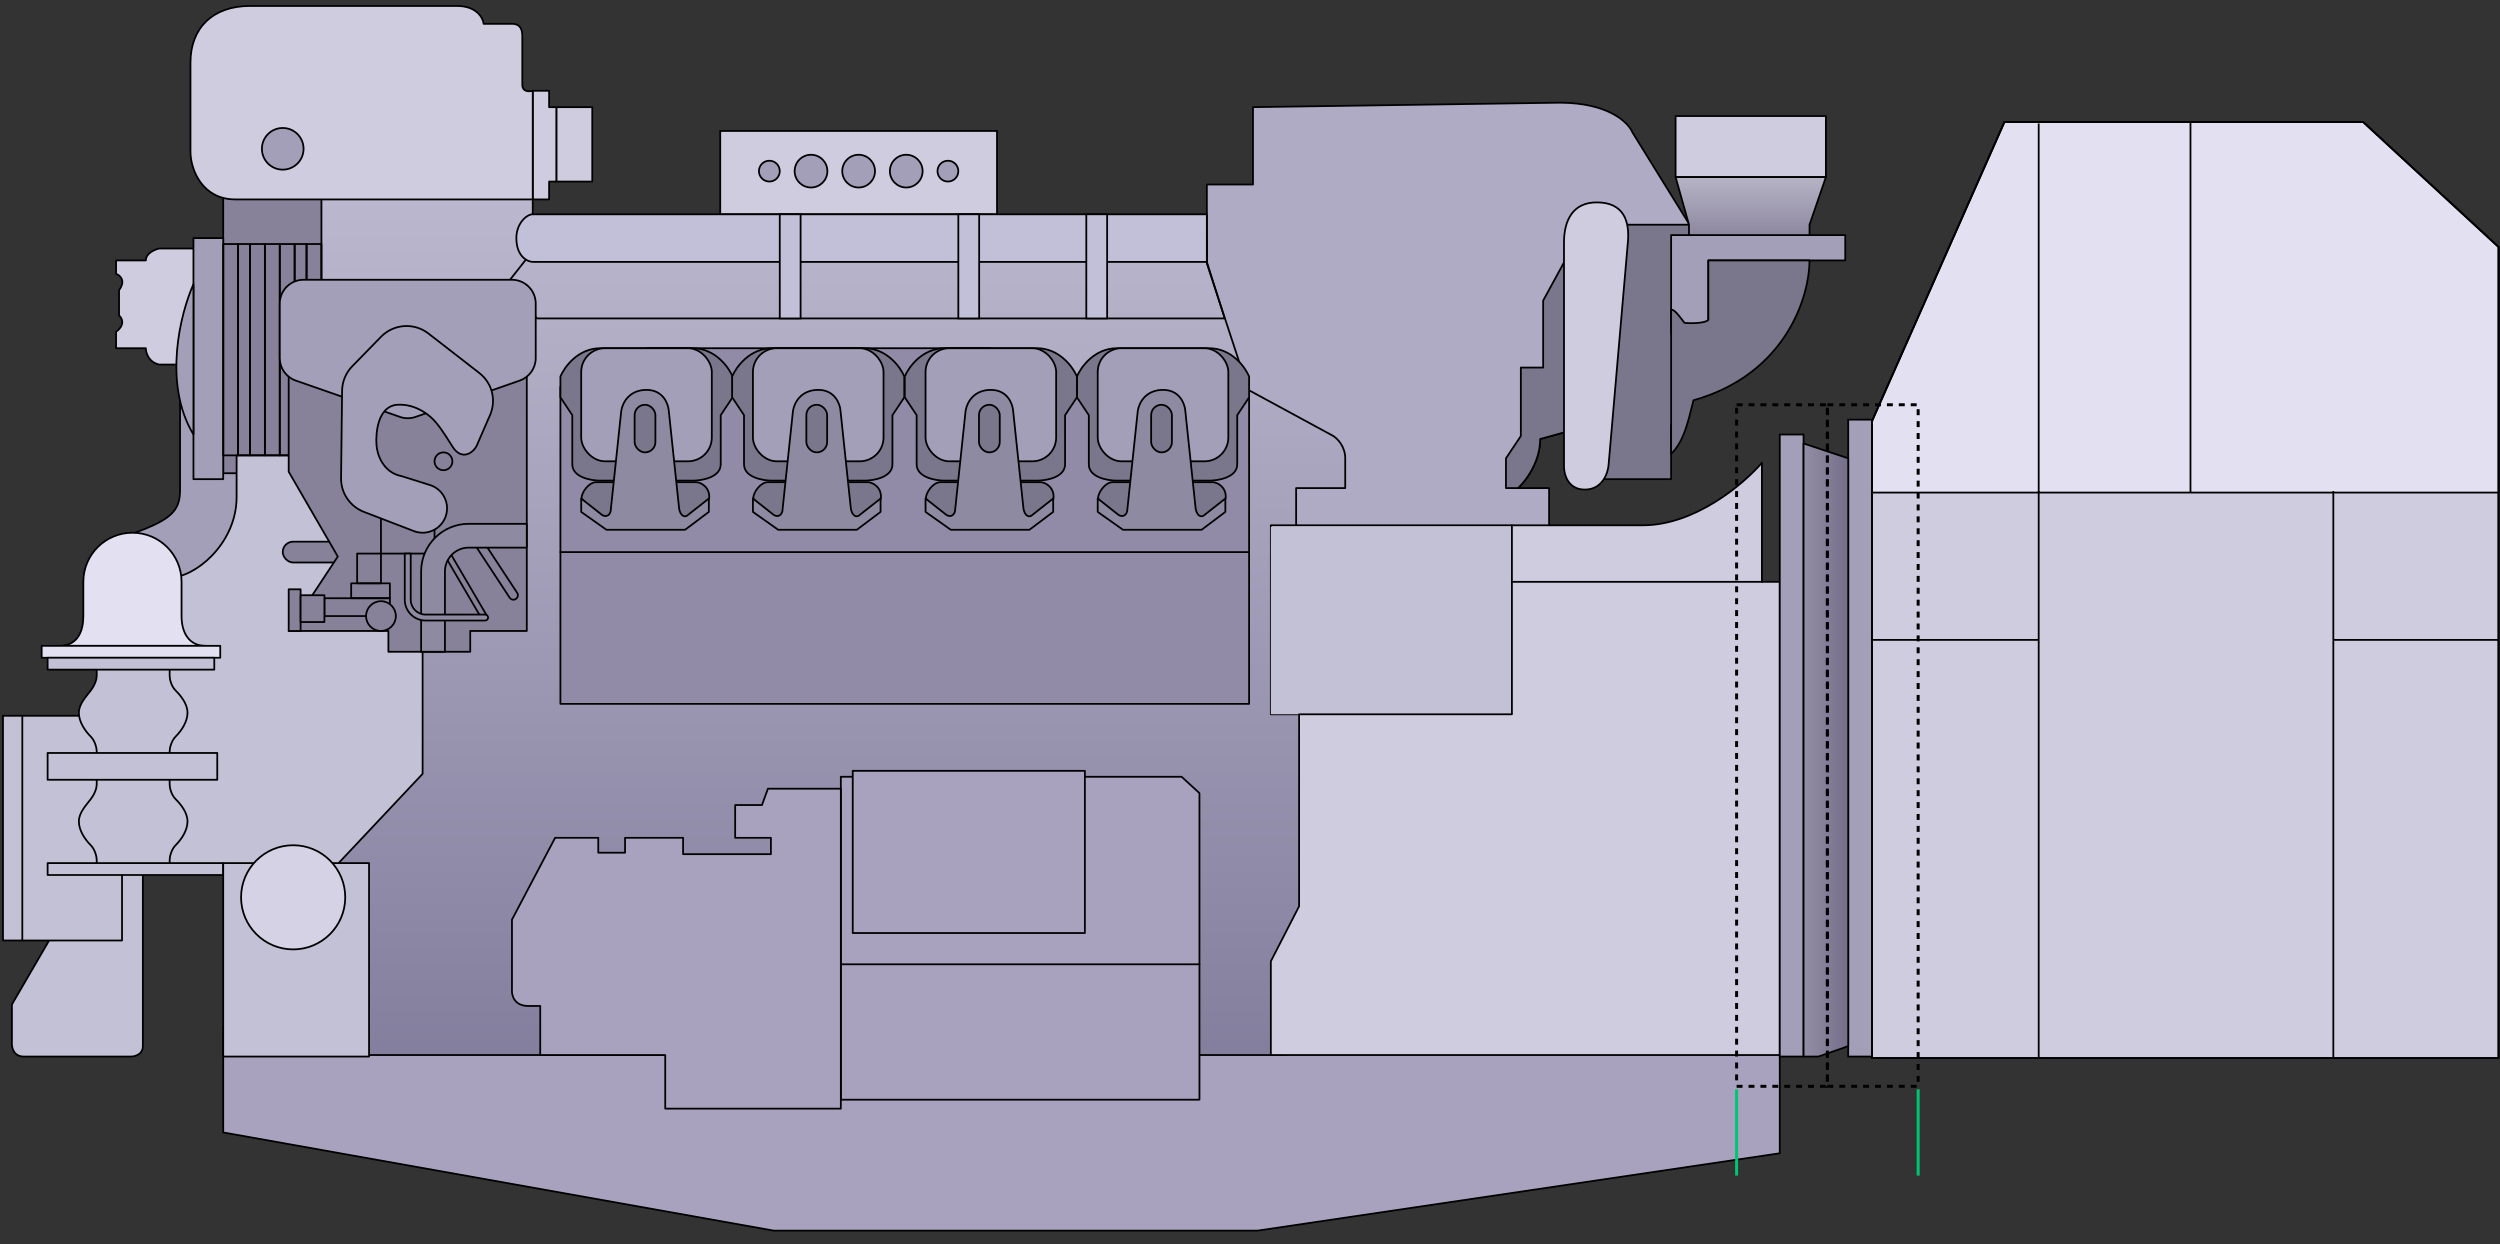 <svg width="840" height="418" viewBox="0 0 840 418" fill="none" xmlns="http://www.w3.org/2000/svg">
<rect x="0" y="0" width="840" height="418" fill="#333333" stroke="none"/>
<path d="M75 380.5V345H598V387.5L422.5 413.5H260L75 380.5Z" fill="#A8A2BF" stroke="black" stroke-width="0.6"/>
<path d="M235.5 354.5H123.5L90.5 231.5L87.5 107.5L97 60L169 61.5L179 67V78.5H336.5L448 85L539.5 53.5L532 143.5L517.5 147.5C517.5 155.9 511.833 162.667 509 165L486.5 212L494.5 298.5L432 354.5H235.5Z" fill="url(#paint0_linear_372_10724)" stroke="black" stroke-width="0.6" stroke-linecap="round" stroke-linejoin="round"/>
<path d="M509 165L486.5 212L448 85L539.5 53.5L532 143.5L517.5 147.5C517.5 155.9 511.833 162.667 509 165Z" fill="#7A768B" stroke="black" stroke-width="0.6" stroke-linecap="round" stroke-linejoin="round"/>
<path d="M548.5 44.5L568 76L527.5 84.5L518.5 101V123.5H511V146.5L506 154V164H520.5V180.5H435.5V164H452V154C452 150 449.333 147.333 448 146.5L418.5 130.5L417 123.5L405.5 88.5V62H421V36L524 34.5C540.4 34.5 547.167 41.167 548.5 44.5Z" fill="#AFABC4" stroke="black" stroke-width="0.6" stroke-linecap="round" stroke-linejoin="round"/>
<path d="M53.5 83.5H65L72 92L69.5 123L59 122.5H53.5C49.9 121.7 49 118.5 49 117H39V111.5C42.2 109.1 41 106.833 40 106V97.5C42.4 94.3 40.333 92.5 39 92V87.5H49C49 85.1 52 83.833 53.5 83.5Z" fill="#CFCCE0" stroke="black" stroke-width="0.6" stroke-linecap="round" stroke-linejoin="round"/>
<path d="M60.5 164.5V134.5L93 115L90.5 175L70 203.5L41 180.5C57.5 175 60.5 172 60.5 164.5Z" fill="#A39FB9" stroke="black" stroke-width="0.6" stroke-linecap="round" stroke-linejoin="round"/>
<rect x="75" y="65" width="33" height="94" fill="#87829A" stroke="black" stroke-width="0.6" stroke-linejoin="round"/>
<rect x="65" y="80" width="10" height="81" fill="#A39FB9" stroke="black" stroke-width="0.6" stroke-linejoin="round"/>
<path d="M65 95.5C60.667 105.167 54.6 128.8 65 146V95.5Z" fill="#A39FB9" stroke="black" stroke-width="0.6" stroke-linecap="round" stroke-linejoin="round"/>
<path d="M142 260L110 294L46.5 292L57 194C65 194.4 79.5 183 79.5 167V153H104L134.5 178.5L142 218.5V260Z" fill="#C3C1D6" stroke="black" stroke-width="0.6" stroke-linecap="round" stroke-linejoin="round"/>
<path d="M4 337.5L16.5 316L48 280.5V351.5C48 354.3 45.333 355 44 355H8C4.4 355 3.834 351.667 4 350V337.5Z" fill="#C3C1D6" stroke="black" stroke-width="0.6" stroke-linecap="round" stroke-linejoin="round"/>
<path d="M1 316H41V240.5H1V316Z" fill="#C3C1D6" stroke="black" stroke-width="0.6" stroke-linecap="round" stroke-linejoin="round"/>
<path d="M7.5 240.5V316" stroke="black" stroke-width="0.6" stroke-linecap="round" stroke-linejoin="round"/>
<path d="M32.5 227V223.5H42.5H46H57V227C57 228.167 57.5 230.5 59 232C60.768 233.768 63 236.5 63 239.5C63 242.5 61 245.5 59 247.5C57.586 248.914 57 251.333 57 252.5V256H47.5H46H32.5V252.5C32.5 251.333 31.914 248.914 30.5 247.5C28.5 245.5 26.5 242.5 26.5 239.5C26.5 236.5 29 234 30.5 232C32 230 32.5 228.167 32.5 227Z" fill="#C3C1D6" stroke="black" stroke-width="0.6" stroke-linecap="round" stroke-linejoin="round"/>
<path d="M32.5 263.5V260H42.5H46H57V263.5C57 264.667 57.5 267 59 268.5C60.768 270.268 63 273 63 276C63 279 61 282 59 284C57.586 285.414 57 287.833 57 289V292.5H47.5H46H32.5V289C32.5 287.833 31.914 285.414 30.5 284C28.5 282 26.5 279 26.5 276C26.5 273 29 270.5 30.5 268.5C32 266.5 32.5 264.667 32.5 263.5Z" fill="#C3C1D6" stroke="black" stroke-width="0.6" stroke-linecap="round" stroke-linejoin="round"/>
<path d="M44.5 179C35.387 179 28 186.387 28 195.5V207C28 212.185 26.053 216.449 21 216.951V217H69C63.477 217 61 212.523 61 207V195.5C61 186.387 53.613 179 44.5 179Z" fill="#E3E1F1" stroke="black" stroke-width="0.6"/>
<path d="M14 221V217H74V221H14Z" fill="#E3E1F1" stroke="black" stroke-width="0.6" stroke-linecap="round" stroke-linejoin="round"/>
<path d="M16 225V221H72V225H16Z" fill="#C3C1D6" stroke="black" stroke-width="0.6" stroke-linecap="round" stroke-linejoin="round"/>
<path d="M16 262V253H73V262H16Z" fill="#C3C1D6" stroke="black" stroke-width="0.6" stroke-linecap="round" stroke-linejoin="round"/>
<path d="M16 294V290H75V294H16Z" fill="#C3C1D6" stroke="black" stroke-width="0.6" stroke-linecap="round" stroke-linejoin="round"/>
<path d="M124 355H75V290H124V355Z" fill="#C3C1D6" stroke="black" stroke-width="0.6" stroke-linecap="round" stroke-linejoin="round"/>
<circle cx="98.5" cy="301.5" r="17.5" fill="#D4D2E4" stroke="black" stroke-width="0.6"/>
<rect x="75" y="82" width="5" height="71" stroke="black" stroke-width="0.6" stroke-linejoin="round"/>
<rect x="80" y="82" width="4" height="71" stroke="black" stroke-width="0.6" stroke-linejoin="round"/>
<rect x="84" y="82" width="5" height="71" stroke="black" stroke-width="0.6" stroke-linejoin="round"/>
<rect x="89" y="82" width="5" height="71" stroke="black" stroke-width="0.6" stroke-linejoin="round"/>
<rect x="94" y="82" width="5" height="71" stroke="black" stroke-width="0.6" stroke-linejoin="round"/>
<rect x="99" y="82" width="4" height="71" stroke="black" stroke-width="0.6" stroke-linejoin="round"/>
<rect x="103" y="82" width="5" height="71" stroke="black" stroke-width="0.6" stroke-linejoin="round"/>
<path d="M397.019 261H364.519H282.519V369.5H403.019V266.5L397.019 261Z" fill="#A8A2BF" stroke="black" stroke-width="0.6" stroke-linecap="round" stroke-linejoin="round"/>
<path d="M286.519 313.5V259H364.519V313.5H286.519Z" fill="#A8A2BF" stroke="black" stroke-width="0.6" stroke-linecap="round" stroke-linejoin="round"/>
<path d="M282.519 324H403.019" stroke="black" stroke-width="0.6" stroke-linecap="round" stroke-linejoin="round"/>
<path d="M258.019 265H282.519V372.5H223.519V354.5H181.519V338H177.519C172.719 338 171.852 334.333 172.019 332.5V309L186.519 281.5H201.019V286.5H210.019V281.5H229.519V287H259.019V281.5H247.019V270.5H256.019L258.019 265Z" fill="#A8A2BF" stroke="black" stroke-width="0.6" stroke-linecap="round" stroke-linejoin="round"/>
<path d="M184.5 67H179V30.5H184.5V36H187V61H184.5V67Z" fill="#CFCCE0" stroke="black" stroke-width="0.6" stroke-linecap="round" stroke-linejoin="round"/>
<path d="M187 61V36H199V61H187Z" fill="#CFCCE0" stroke="black" stroke-width="0.6" stroke-linecap="round" stroke-linejoin="round"/>
<path d="M175.5 28.5C175.5 30.9 177.833 30.833 179 30.5V67H79C68 67 64 57 64 51V21C64 9.4 71.5 2 84 2H153.5C160.3 2 162.333 6.167 162.5 8H172C175.5 8 175.5 11 175.5 12.5V28.5Z" fill="#CFCCE0" stroke="black" stroke-width="0.6" stroke-linecap="round" stroke-linejoin="round"/>
<circle cx="95" cy="50" r="7" fill="#A39FB9" stroke="black" stroke-width="0.6"/>
<path d="M411.5 107H180.5L169 97L182 80.5H405.5V88L411.5 107Z" stroke="black" stroke-width="0.6" stroke-linecap="round" stroke-linejoin="round"/>
<path d="M242 44H335V72H242V44Z" fill="#CFCCE0" stroke="black" stroke-width="0.6"/>
<path d="M405.5 72H179C177 72 173.5 75 173.5 80C173.5 86.4 177.5 88 179 88H405.5V72Z" fill="#C2BFD8" stroke="black" stroke-width="0.6"/>
<path d="M262 72H269V107H262V72Z" fill="#C2BFD8" stroke="black" stroke-width="0.6"/>
<path d="M322 72H329V107H322V72Z" fill="#C2BFD8" stroke="black" stroke-width="0.6"/>
<path d="M365 72H372V107H365V72Z" fill="#C2BFD8" stroke="black" stroke-width="0.6"/>
<circle cx="258.5" cy="57.5" r="3.5" fill="#A39FB9" stroke="black" stroke-width="0.6"/>
<circle cx="318.5" cy="57.5" r="3.5" fill="#A39FB9" stroke="black" stroke-width="0.6"/>
<circle cx="304.5" cy="57.5" r="5.5" fill="#A39FB9" stroke="black" stroke-width="0.6"/>
<circle cx="272.5" cy="57.5" r="5.5" fill="#A39FB9" stroke="black" stroke-width="0.6"/>
<circle cx="288.5" cy="57.5" r="5.5" fill="#A39FB9" stroke="black" stroke-width="0.6"/>
<rect x="95" y="182" width="21" height="7" rx="3.5" fill="#87829A" stroke="black" stroke-width="0.6" stroke-linejoin="round"/>
<path d="M97 115H177V212H158V219H130.5V212H97L113.5 187L97 158.5V115Z" fill="#87829A" stroke="black" stroke-width="0.6" stroke-linejoin="round"/>
<path d="M94 102C94 97.582 97.582 94 102 94H172C176.418 94 180 97.582 180 102V120.318C180 123.721 177.848 126.751 174.635 127.872L139.635 140.081C137.929 140.676 136.071 140.676 134.365 140.081L99.365 127.872C96.152 126.751 94 123.721 94 120.318V102Z" fill="#A39FB9" stroke="black" stroke-width="0.6"/>
<circle cx="149" cy="155" r="3" stroke="black" stroke-width="0.6" stroke-linejoin="round"/>
<rect x="128" y="174" width="18" height="12" fill="#87829A" stroke="black" stroke-width="0.6" stroke-linejoin="round"/>
<rect x="120" y="186" width="8" height="10" stroke="black" stroke-width="0.6" stroke-linejoin="round"/>
<rect x="118" y="196" width="13" height="5" stroke="black" stroke-width="0.6" stroke-linejoin="round"/>
<rect x="109" y="201" width="22" height="6" stroke="black" stroke-width="0.6" stroke-linejoin="round"/>
<path fill-rule="evenodd" clip-rule="evenodd" d="M149.995 185.637C150.472 185.358 151.084 185.518 151.363 185.995L163.363 206.495C163.642 206.972 163.482 207.584 163.005 207.863C162.529 208.142 161.916 207.982 161.637 207.505L149.637 187.005C149.358 186.529 149.518 185.916 149.995 185.637Z" fill="#87829A" stroke="black" stroke-width="0.6" stroke-linecap="round" stroke-linejoin="round"/>
<path fill-rule="evenodd" clip-rule="evenodd" d="M160.176 181.247C160.869 180.792 161.799 180.984 162.254 181.676L173.754 199.176C174.209 199.869 174.016 200.799 173.324 201.254C172.632 201.709 171.702 201.516 171.247 200.824L159.747 183.324C159.292 182.632 159.484 181.702 160.176 181.247Z" fill="#87829A" stroke="black" stroke-width="0.6" stroke-linecap="round" stroke-linejoin="round"/>
<path fill-rule="evenodd" clip-rule="evenodd" d="M157.5 184C153.082 184 149.5 187.582 149.5 192V219H141.5V192C141.5 183.163 148.663 176 157.5 176H177V184H157.5Z" fill="#8E8AA1" stroke="black" stroke-width="0.6" stroke-linecap="square" stroke-linejoin="round"/>
<path fill-rule="evenodd" clip-rule="evenodd" d="M138 186V201.5C138 204.261 140.239 206.5 143 206.5H163C163.552 206.5 164 206.948 164 207.5C164 208.052 163.552 208.5 163 208.5H143C139.134 208.5 136 205.366 136 201.5V186H138Z" fill="#8E8AA1" stroke="black" stroke-width="0.6" stroke-linecap="round" stroke-linejoin="round"/>
<circle cx="128" cy="207" r="5" fill="#87829A" stroke="black" stroke-width="0.6" stroke-linejoin="round"/>
<rect x="97" y="198" width="4" height="14" fill="#87829A" stroke="black" stroke-width="0.6" stroke-linejoin="round"/>
<rect x="101" y="200" width="8" height="9" fill="#87829A" stroke="black" stroke-width="0.6" stroke-linejoin="round"/>
<path d="M133.5 136C139.9 135.6 144.833 139.834 146.5 142C147 142.5 148.8 144.8 152 150C155.2 155.2 159.5 152 160.5 149L164.224 140.43C167 135 165.621 128.877 161 125.291L143.962 112.068C139.142 108.326 132.281 108.798 128.018 113.165L118.356 123.063C116.202 125.269 114.98 128.22 114.944 131.304L114.598 160.655C114.539 165.671 117.607 170.195 122.29 171.996L139.067 178.449C143.401 180.116 148.254 177.854 149.763 173.462C151.263 169.1 148.869 164.359 144.468 162.976L135 160C128.6 158.8 126.667 152.5 126.5 149.5C126.167 145.167 127.1 136.4 133.5 136Z" fill="#A39FB9" stroke="black" stroke-width="0.6" stroke-linecap="round" stroke-linejoin="round"/>
<path d="M592 195.5H598V354.5H427V323L436.5 304.5V240H427V176.5H552C569.6 176.5 586 162.5 592 155.5V195.5Z" fill="#CFCCE0" stroke="black" stroke-width="0.6" stroke-linecap="round" stroke-linejoin="round"/>
<rect x="427" y="177" width="81" height="63" fill="#C3C1D6"/>
<rect x="621" y="141" width="8" height="214" fill="#A39FB9" stroke="black" stroke-width="0.6"/>
<path d="M598 146H606V355H598V146Z" fill="#A39FB9" stroke="black" stroke-width="0.6"/>
<path d="M621 154L606 149V355H611L621 351.5V154Z" fill="url(#paint1_linear_372_10724)" stroke="black" stroke-width="0.6" stroke-linecap="round" stroke-linejoin="round"/>
<path d="M436.5 240H508V176.5" stroke="black" stroke-width="0.6" stroke-linecap="round" stroke-linejoin="round"/>
<path d="M592 195.5H508" stroke="black" stroke-width="0.6" stroke-linecap="round" stroke-linejoin="round"/>
<path d="M563 39V59.5H613.5V39H563Z" fill="#CFCCE0" stroke="black" stroke-width="0.6" stroke-linecap="round" stroke-linejoin="round"/>
<path d="M545.5 75.5H567.5L584.5 104.5L573 118L561.5 143V161H536.5L545.5 75.5Z" fill="#7A768B" stroke="black" stroke-width="0.6" stroke-linecap="round" stroke-linejoin="round"/>
<path d="M525.5 156V81.5C525.5 74 528.5 68 536.5 68C545.735 68 547.5 74.5 547 81L540.5 156C540.333 158.833 538.5 164.5 532.5 164.5C526.5 164.5 525.334 158.833 525.5 156Z" fill="#CFCCE0" stroke="black" stroke-width="0.6" stroke-linecap="round" stroke-linejoin="round"/>
<path d="M561.5 79H620V87.5H574V112H561.5V79Z" fill="#A39FB9" stroke="black" stroke-width="0.6" stroke-linecap="round" stroke-linejoin="round"/>
<path d="M567.5 75.5V79H608V75.5L613.5 59.5H563L567.5 75.5Z" fill="url(#paint2_linear_372_10724)" stroke="black" stroke-width="0.6" stroke-linecap="round" stroke-linejoin="round"/>
<path d="M569 134.5C600.2 125.7 608 99.5 608 87.5H574V107.5C572.8 108.7 568 108.667 566 108.5C563.6 105.3 562.667 104.167 561.5 104V152.5C566.3 148.1 567.833 138.667 569 134.5Z" fill="#7A768B" stroke="black" stroke-width="0.6" stroke-linecap="round" stroke-linejoin="round"/>
<path d="M419.7 236.5V133.5L365.84 130L332.426 117H217.224L188.299 130V236.5H419.7Z" fill="#918BA8" stroke="black" stroke-width="0.6" stroke-linecap="round" stroke-linejoin="round"/>
<path d="M188.299 185.5H419.7" stroke="black" stroke-width="0.6" stroke-linecap="round" stroke-linejoin="round"/>
<path d="M406.235 161.5H390.775H385.788H375.315C372.157 161.5 365.84 160.4 365.84 156V139.5L361.85 133.5V126.5C363.18 123.333 367.735 117 375.315 117H384.791H388.78H406.235C413.815 117 418.37 123.333 419.7 126.5V133.5L415.711 139.5V156C415.711 160.4 409.394 161.5 406.235 161.5Z" fill="#7A768B"/>
<path d="M390.775 161.5H406.235C409.394 161.5 415.711 160.4 415.711 156V139.5L419.7 133.5V126.5C418.37 123.333 413.815 117 406.235 117H388.78H384.791H375.315C367.735 117 363.18 123.333 361.85 126.5V133.5L365.84 139.5V156C365.84 160.4 372.157 161.5 375.315 161.5M390.775 161.5H385.788H375.315M390.775 161.5H375.315" stroke="black" stroke-width="0.6" stroke-linecap="round" stroke-linejoin="round"/>
<rect x="368.832" y="117" width="43.886" height="38" rx="8" fill="#A39FB9" stroke="black" stroke-width="0.6"/>
<path d="M373.916 162C371.325 162 368.929 165.5 368.929 167.5L375.412 175L399.35 176.5L408.826 172L411.818 167.5C412.217 163.9 409.227 162 407.33 162H373.916Z" fill="#7A768B" stroke="black" stroke-width="0.6" stroke-linecap="round" stroke-linejoin="round"/>
<path d="M368.832 172V167.5L375.814 173C377.31 174 378.806 173 378.806 171L382.297 138C382.796 135 385.19 131 390.776 131C396.361 131 398.09 135.667 398.256 138L401.747 171C402.246 173.5 403.742 174 404.739 173L411.721 167.5V172L403.742 178H377.31L368.832 172Z" fill="#8E8AA1" stroke="black" stroke-width="0.6" stroke-linecap="round" stroke-linejoin="round"/>
<rect x="386.785" y="136" width="6.982" height="16" rx="3.491" fill="#7A768B" stroke="black" stroke-width="0.6"/>
<path d="M232.684 161.5H217.224H212.237H201.764C198.606 161.5 192.289 160.4 192.289 156V139.5L188.299 133.5V126.5C189.629 123.333 194.184 117 201.764 117H211.239H215.229H232.684C240.264 117 244.819 123.333 246.149 126.5V133.5L242.16 139.5V156C242.16 160.4 235.843 161.5 232.684 161.5Z" fill="#7A768B"/>
<path d="M217.224 161.5H232.684C235.843 161.5 242.16 160.4 242.16 156V139.5L246.149 133.5V126.5C244.819 123.333 240.264 117 232.684 117H215.229H211.239H201.764C194.184 117 189.629 123.333 188.299 126.5V133.5L192.289 139.5V156C192.289 160.4 198.606 161.5 201.764 161.5M217.224 161.5H212.237H201.764M217.224 161.5H201.764" stroke="black" stroke-width="0.6" stroke-linecap="round" stroke-linejoin="round"/>
<rect x="195.281" y="117" width="43.886" height="38" rx="8" fill="#A39FB9" stroke="black" stroke-width="0.6"/>
<path d="M200.365 162C197.774 162 195.378 165.5 195.378 167.5L201.861 175L225.799 176.5L235.275 172L238.267 167.5C238.666 163.9 235.676 162 233.779 162H200.365Z" fill="#7A768B" stroke="black" stroke-width="0.6" stroke-linecap="round" stroke-linejoin="round"/>
<path d="M195.281 172V167.5L202.263 173C203.759 174 205.255 173 205.255 171L208.746 138C209.245 135 211.639 131 217.225 131C222.81 131 224.539 135.667 224.705 138L228.196 171C228.695 173.5 230.191 174 231.188 173L238.17 167.5V172L230.191 178H203.759L195.281 172Z" fill="#8E8AA1" stroke="black" stroke-width="0.6" stroke-linecap="round" stroke-linejoin="round"/>
<rect x="213.234" y="136" width="6.982" height="16" rx="3.491" fill="#7A768B" stroke="black" stroke-width="0.6"/>
<path d="M290.385 161.5H274.925H269.938H259.465C256.307 161.5 249.99 160.4 249.99 156V139.5L246 133.5V126.5C247.33 123.333 251.885 117 259.465 117H268.941H272.93H290.385C297.966 117 302.52 123.333 303.85 126.5V133.5L299.861 139.5V156C299.861 160.4 293.544 161.5 290.385 161.5Z" fill="#7A768B"/>
<path d="M274.925 161.5H290.385C293.544 161.5 299.861 160.4 299.861 156V139.5L303.85 133.5V126.5C302.52 123.333 297.966 117 290.385 117H272.93H268.941H259.465C251.885 117 247.33 123.333 246 126.5V133.5L249.99 139.5V156C249.99 160.4 256.307 161.5 259.465 161.5M274.925 161.5H269.938H259.465M274.925 161.5H259.465" stroke="black" stroke-width="0.6" stroke-linecap="round" stroke-linejoin="round"/>
<rect x="252.982" y="117" width="43.886" height="38" rx="8" fill="#A39FB9" stroke="black" stroke-width="0.6"/>
<path d="M258.066 162C255.475 162 253.079 165.5 253.079 167.5L259.562 175L283.5 176.5L292.976 172L295.968 167.5C296.367 163.9 293.377 162 291.48 162H258.066Z" fill="#7A768B" stroke="black" stroke-width="0.6" stroke-linecap="round" stroke-linejoin="round"/>
<path d="M252.982 172V167.5L259.964 173C261.46 174 262.957 173 262.957 171L266.448 138C266.946 135 269.34 131 274.926 131C280.511 131 282.24 135.667 282.406 138L285.897 171C286.396 173.5 287.892 174 288.89 173L295.872 167.5V172L287.892 178H261.46L252.982 172Z" fill="#8E8AA1" stroke="black" stroke-width="0.6" stroke-linecap="round" stroke-linejoin="round"/>
<rect x="270.936" y="136" width="6.982" height="16" rx="3.491" fill="#7A768B" stroke="black" stroke-width="0.6"/>
<path d="M348.385 161.5H332.925H327.938H317.465C314.307 161.5 307.99 160.4 307.99 156V139.5L304 133.5V126.5C305.33 123.333 309.885 117 317.465 117H326.941H330.93H348.385C355.966 117 360.52 123.333 361.85 126.5V133.5L357.861 139.5V156C357.861 160.4 351.544 161.5 348.385 161.5Z" fill="#7A768B"/>
<path d="M332.925 161.5H348.385C351.544 161.5 357.861 160.4 357.861 156V139.5L361.85 133.5V126.5C360.52 123.333 355.966 117 348.385 117H330.93H326.941H317.465C309.885 117 305.33 123.333 304 126.5V133.5L307.99 139.5V156C307.99 160.4 314.307 161.5 317.465 161.5M332.925 161.5H327.938H317.465M332.925 161.5H317.465" stroke="black" stroke-width="0.6" stroke-linecap="round" stroke-linejoin="round"/>
<rect x="310.982" y="117" width="43.886" height="38" rx="8" fill="#A39FB9" stroke="black" stroke-width="0.6"/>
<path d="M316.066 162C313.475 162 311.079 165.5 311.079 167.5L317.562 175L341.5 176.5L350.976 172L353.968 167.5C354.367 163.9 351.377 162 349.48 162H316.066Z" fill="#7A768B" stroke="black" stroke-width="0.6" stroke-linecap="round" stroke-linejoin="round"/>
<path d="M310.982 172V167.5L317.964 173C319.46 174 320.957 173 320.957 171L324.448 138C324.946 135 327.34 131 332.926 131C338.511 131 340.24 135.667 340.406 138L343.897 171C344.396 173.5 345.892 174 346.89 173L353.872 167.5V172L345.892 178H319.46L310.982 172Z" fill="#8E8AA1" stroke="black" stroke-width="0.6" stroke-linecap="round" stroke-linejoin="round"/>
<rect x="328.936" y="136" width="6.982" height="16" rx="3.491" fill="#7A768B" stroke="black" stroke-width="0.6"/>
<path d="M673.5 41L629 141.5V355.5H839.5V83L794 41H673.5Z" fill="#CFCCE0" stroke="black" stroke-width="0.6"/>
<path d="M673.5 41L629 141.5V165.5H839.5V83L794 41H673.5Z" fill="#E3E1F1" stroke="black" stroke-width="0.6"/>
<path d="M685 355.5V165M784 165V355.5" stroke="black" stroke-width="0.6"/>
<path d="M629 215H685" stroke="black" stroke-width="0.6"/>
<path d="M784 215H839.5" stroke="black" stroke-width="0.6"/>
<path d="M685 41.5V165.5M736 165.5V41" stroke="black" stroke-width="0.6"/>
<path d="M673.5 41L629 141.5V355.5H839.5V83L794 41H673.5Z" stroke="black" stroke-width="0.6"/>
<path d="M583.5 136H614V365H583.5V136Z" stroke="black" stroke-dasharray="2 2"/>
<path d="M614 136H644.5V365H614V136Z" stroke="black" stroke-dasharray="2 2"/>
<path d="M644 366H645V395H644V366Z" fill="#00C572"/>
<path d="M583 366H584V395H583V366Z" fill="#00C572"/>
<defs>
<linearGradient id="paint0_linear_372_10724" x1="315.399" y1="-57" x2="315.399" y2="408" gradientUnits="userSpaceOnUse">
<stop offset="0.037" stop-color="#CFCCE0"/>
<stop offset="1" stop-color="#797494"/>
</linearGradient>
<linearGradient id="paint1_linear_372_10724" x1="528" y1="328.643" x2="632.5" y2="328.643" gradientUnits="userSpaceOnUse">
<stop offset="0.281" stop-color="#F6F5FE"/>
<stop offset="1" stop-color="#5D5675"/>
</linearGradient>
<linearGradient id="paint2_linear_372_10724" x1="598.647" y1="3" x2="598.647" y2="101" gradientUnits="userSpaceOnUse">
<stop offset="0.281" stop-color="#F6F5FE"/>
<stop offset="1" stop-color="#5D5675"/>
</linearGradient>
</defs>
</svg>
